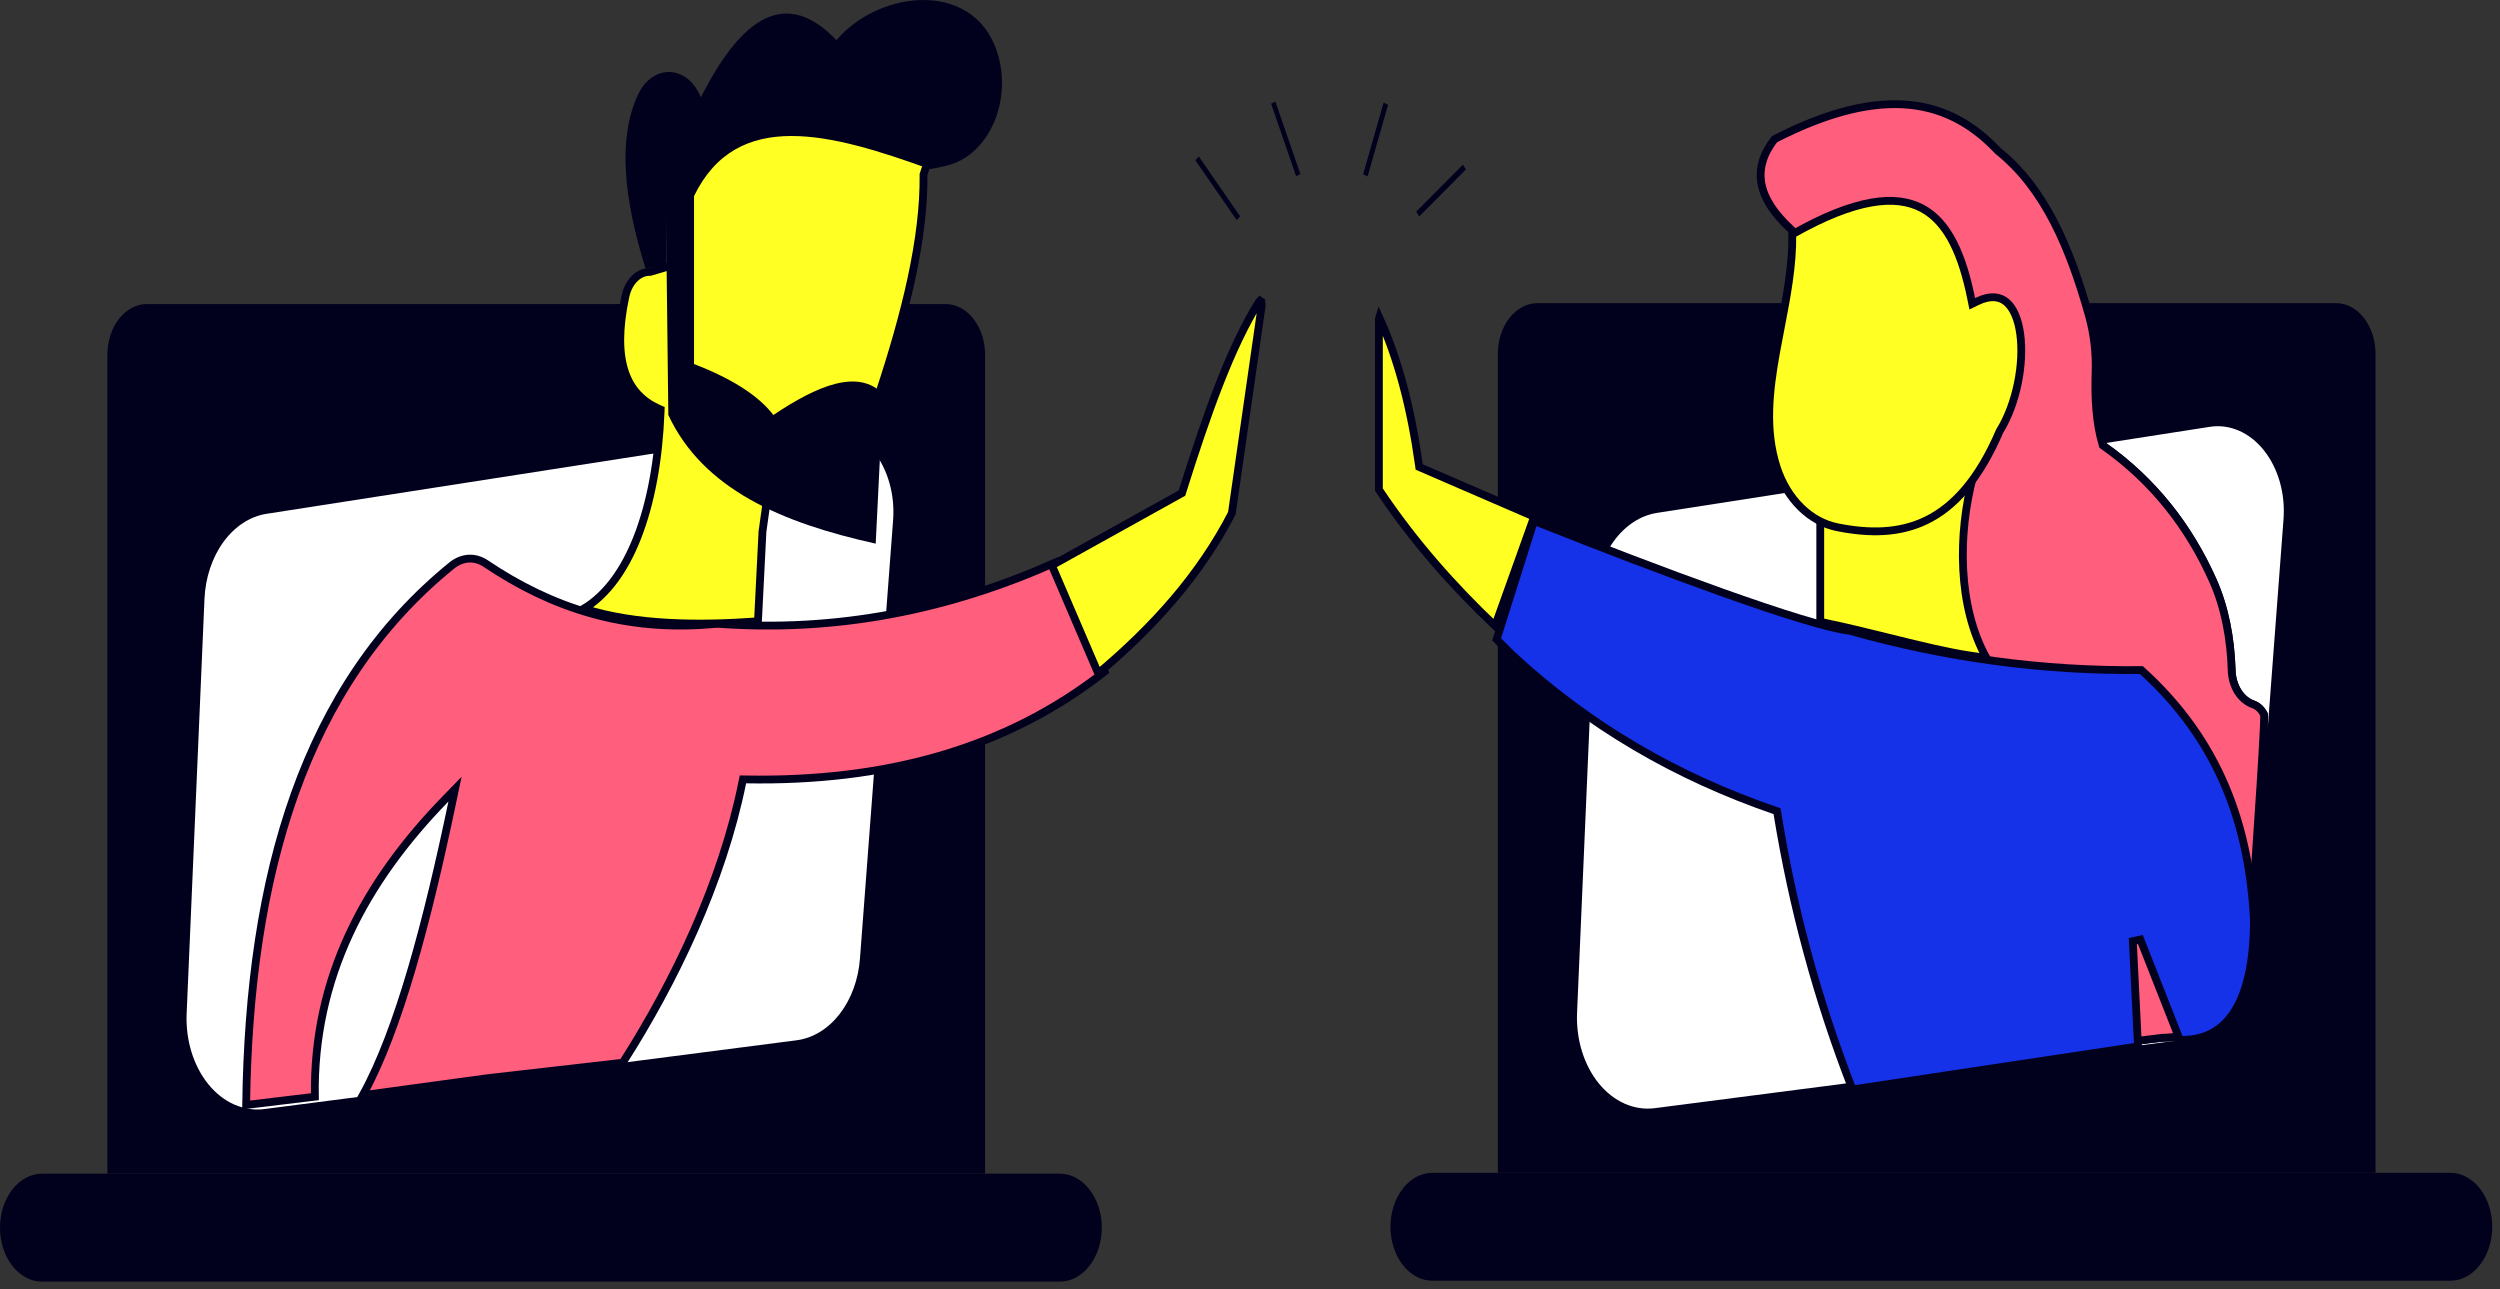 <svg width="320" height="165" viewBox="0 0 320 165" fill="none" xmlns="http://www.w3.org/2000/svg">
<rect x="0" y="0" width="320" height="165" fill="#333333" stroke="none"/>
<path d="M135.652 164.049H5.378C3.951 164.048 2.583 163.32 1.575 162.024C0.567 160.728 -7.19669e-08 158.971 0 157.139H0C0 155.307 0.567 153.55 1.575 152.254C2.584 150.959 3.951 150.231 5.378 150.231H135.652C137.078 150.231 138.446 150.959 139.455 152.254C140.464 153.55 141.031 155.307 141.031 157.139C141.031 158.971 140.464 160.729 139.455 162.024C138.446 163.32 137.078 164.048 135.652 164.049Z" fill="#02011D"/>
<path d="M13.744 150.231V45.407C13.744 43.686 14.277 42.035 15.224 40.819C16.172 39.602 17.457 38.918 18.797 38.918H121.04C122.38 38.919 123.664 39.603 124.611 40.819C125.558 42.036 126.091 43.686 126.091 45.407V150.231H13.744Z" fill="#02011D"/>
<path d="M34.123 65.767L104.882 54.747C106.138 54.551 107.413 54.72 108.612 55.242C109.811 55.763 110.903 56.623 111.809 57.759C112.714 58.895 113.41 60.278 113.844 61.805C114.278 63.332 114.44 64.965 114.318 66.583L110.075 122.708C109.872 125.384 108.954 127.887 107.477 129.791C106 131.695 104.055 132.884 101.973 133.155L33.834 141.96C32.533 142.126 31.22 141.93 29.985 141.383C28.749 140.836 27.62 139.953 26.675 138.793C25.73 137.632 24.992 136.223 24.512 134.662C24.031 133.101 23.819 131.424 23.89 129.748L26.173 76.668C26.292 73.941 27.153 71.355 28.606 69.362C30.06 67.369 32.012 66.096 34.123 65.767Z" fill="white"/>
<path d="M62.433 138.005L46.437 140.188C51.048 131.843 54.701 117.929 57.888 102.696L58.24 101.012L57.041 102.244C46.692 112.873 40.063 125.152 40.303 140.378L31.507 141.435C31.894 112.004 38.931 87.712 57.828 72.384C58.516 71.833 59.264 71.54 60.012 71.504C60.76 71.468 61.515 71.687 62.219 72.166L62.221 72.168C70.509 77.743 80.007 81.02 91.784 79.837C107.134 80.975 121.546 78.054 135.211 71.945L141.388 85.968C128.637 95.982 113.12 100.075 95.512 99.767L95.096 99.76L95.013 100.167C92.425 112.907 86.397 125.551 79.707 136.03L62.444 138.003L62.444 138.003L62.433 138.005Z" fill="#FF5F7D" stroke="#02011D"/>
<path d="M74.746 77.9C77.707 76.111 79.961 72.89 81.557 68.845C83.337 64.333 84.326 58.732 84.553 52.76L84.566 52.424L84.259 52.285C82.189 51.352 80.72 49.828 79.967 47.536C79.207 45.221 79.165 42.082 80.056 37.919L80.056 37.919C80.255 36.992 80.681 36.194 81.25 35.637C81.816 35.083 82.487 34.802 83.156 34.802L83.228 34.802L83.297 34.782L100.848 29.618L99.688 53.076L97.599 68.023L97.596 68.044L97.595 68.067L97.019 79.526C89.587 80.069 81.357 80.028 74.746 77.9Z" fill="#FFFF24" stroke="#02011D"/>
<path d="M118.236 22.259L118.211 22.337L118.212 22.418C118.286 30.613 115.912 40.123 112.596 50.169L100.446 62.805L86.943 51.732V21.927L99.682 14.116L119.559 18.186L118.236 22.259Z" fill="#FFFF24" stroke="#02011D"/>
<path d="M313.63 163.935H183.356C181.93 163.934 180.562 163.206 179.553 161.91C178.545 160.614 177.979 158.857 177.979 157.025C177.979 155.193 178.545 153.436 179.554 152.14C180.562 150.845 181.93 150.117 183.356 150.117H313.63C315.057 150.117 316.425 150.844 317.434 152.14C318.442 153.435 319.009 155.192 319.01 157.025C319.009 158.857 318.442 160.615 317.434 161.91C316.425 163.206 315.057 163.934 313.63 163.935Z" fill="#02011D"/>
<path d="M191.722 150.117V45.293C191.722 43.572 192.254 41.922 193.202 40.705C194.149 39.488 195.434 38.804 196.773 38.804H299.019C300.358 38.804 301.643 39.488 302.59 40.705C303.537 41.922 304.07 43.572 304.07 45.293V150.117H191.722Z" fill="#02011D"/>
<path d="M282.86 54.633L269.584 56.701C275.994 61.238 280.58 67.123 283.695 74.095C285.281 77.647 286.023 81.673 286.151 85.762C286.151 85.788 286.151 85.815 286.151 85.841C286.187 86.731 286.441 87.582 286.878 88.274C287.314 88.966 287.911 89.462 288.581 89.691C289.295 89.935 289.908 90.525 290.289 91.338C290.329 91.428 290.312 92.189 290.255 93.408L292.29 66.469C292.413 64.852 292.251 63.219 291.817 61.692C291.383 60.166 290.688 58.783 289.783 57.648C288.878 56.512 287.786 55.651 286.588 55.13C285.39 54.608 284.116 54.438 282.86 54.633Z" fill="white"/>
<path d="M264.313 134.685L239.587 61.368L212.101 65.649C209.991 65.978 208.038 67.251 206.585 69.244C205.131 71.237 204.27 73.823 204.152 76.55L201.864 129.634C201.792 131.311 202.004 132.987 202.485 134.548C202.966 136.109 203.704 137.518 204.648 138.679C205.593 139.839 206.722 140.722 207.958 141.269C209.193 141.816 210.507 142.012 211.807 141.846L279.955 133.026C281.782 132.793 283.511 131.851 284.911 130.326C283.062 132.152 280.408 133.225 276.725 133.335L264.313 134.685Z" fill="white"/>
<path d="M288.422 90.164L288.423 90.165C288.968 90.35 289.473 90.807 289.81 91.487C289.811 91.502 289.812 91.52 289.812 91.543C289.815 91.635 289.815 91.768 289.811 91.942C289.804 92.29 289.785 92.779 289.754 93.385L289.754 93.387C289.6 96.744 289.146 103.61 288.73 109.642C288.522 112.657 288.324 115.462 288.177 117.513C288.104 118.538 288.044 119.375 288.002 119.956L287.954 120.626L287.941 120.801L287.938 120.846L287.937 120.857L287.937 120.86L287.937 120.861C287.937 120.861 287.937 120.861 288.018 120.867L287.937 120.861L287.937 120.863C287.664 124.802 286.624 127.908 284.54 129.982C282.803 131.698 280.282 132.739 276.693 132.846L276.669 132.847L276.646 132.85L264.801 134.335L240.055 61.219L240.055 61.218L229.375 29.554L229.334 29.433L229.239 29.346C227.062 27.346 225.81 25.396 225.462 23.497C225.123 21.647 225.627 19.762 227.136 17.816C234.234 14.169 239.871 12.957 244.465 13.429C249.066 13.902 252.685 16.07 255.728 19.301L255.752 19.326L255.779 19.348C261.767 24.149 264.965 31.796 267.38 40.372C268.034 42.712 268.325 45.196 268.233 47.682L268.233 47.685C268.127 51.049 268.317 54.187 269.108 56.843L269.158 57.009L269.299 57.109C275.629 61.59 280.16 67.402 283.242 74.299L283.242 74.299C284.794 77.768 285.527 81.73 285.654 85.77V85.77V85.77V85.77V85.77V85.771V85.771V85.771V85.771V85.771V85.772V85.772V85.772V85.772V85.772V85.772V85.772V85.772V85.773V85.773V85.773V85.773V85.773V85.773V85.774V85.774V85.774V85.774V85.774V85.774V85.775V85.775V85.775V85.775V85.775V85.775V85.775V85.776V85.776V85.776V85.776V85.776V85.776V85.777V85.777V85.777V85.777V85.777V85.777V85.778V85.778V85.778V85.778V85.778V85.778V85.778V85.779V85.779V85.779V85.779V85.779V85.779V85.779V85.78V85.78V85.78V85.78V85.78V85.78V85.781V85.781V85.781V85.781V85.781V85.781V85.781V85.782V85.782V85.782V85.782V85.782V85.782V85.783V85.783V85.783V85.783V85.783V85.783V85.784V85.784V85.784V85.784V85.784V85.784V85.784V85.785V85.785V85.785V85.785V85.785V85.785V85.785V85.786V85.786V85.786V85.786V85.786V85.786V85.787V85.787V85.787V85.787V85.787V85.787V85.787V85.788V85.788V85.788V85.788V85.788V85.788V85.789V85.789V85.789V85.789V85.789V85.789V85.79V85.79V85.79V85.79V85.79V85.79V85.79V85.791V85.791V85.791V85.791V85.791V85.791V85.791V85.792V85.792V85.792V85.792V85.792V85.792V85.793V85.793V85.793V85.793V85.793V85.793V85.793V85.794V85.794V85.794V85.794V85.794V85.794V85.795V85.795V85.795V85.795V85.795V85.795V85.796V85.796V85.796V85.796V85.796V85.796V85.796V85.797V85.797V85.797V85.797V85.797V85.797V85.797V85.798V85.798V85.798V85.798V85.798V85.799V85.799V85.799V85.799V85.799V85.799V85.799V85.8V85.8V85.8V85.8V85.8V85.8V85.8V85.801V85.801V85.801V85.801V85.801V85.801V85.802V85.802V85.802V85.802V85.802V85.802V85.802V85.803V85.803V85.803V85.803V85.803V85.803V85.804V85.804V85.804V85.804V85.804V85.804V85.805V85.805V85.805V85.805V85.805V85.805V85.805V85.806V85.806V85.806V85.806V85.806V85.806V85.806V85.807V85.807V85.807V85.807V85.807V85.807V85.808V85.808V85.808V85.808V85.808V85.808V85.808V85.809V85.809V85.809V85.809V85.809V85.809V85.81V85.81V85.81V85.81V85.81V85.81V85.811V85.811V85.811V85.811V85.811V85.811V85.811V85.812V85.812V85.812V85.812V85.812V85.812V85.812V85.813V85.813V85.813V85.813V85.813V85.813V85.814V85.814V85.814V85.814V85.814V85.814V85.814V85.815V85.815V85.815V85.815V85.815V85.816V85.816V85.816V85.816V85.816V85.816V85.816V85.817V85.817V85.817V85.817V85.817V85.817V85.817V85.818V85.818V85.818V85.818V85.818V85.818V85.819V85.819V85.819V85.819V85.819V85.819V85.82V85.82V85.82V85.82V85.82V85.82V85.82V85.82V85.821V85.821V85.821V85.821V85.821V85.822V85.822V85.822V85.822V85.822V85.822V85.822V85.823V85.823V85.823V85.823V85.823V85.823V85.823V85.824V85.824V85.824V85.824V85.824V85.824V85.825V85.825V85.825V85.825V85.825V85.825V85.826V85.826V85.826V85.826V85.826V85.826V85.826V85.827V85.827V85.827V85.827V85.827V85.827V85.828V85.828V85.828V85.828V85.828V85.828V85.828V85.829V85.829V85.829V85.829V85.829V85.829V85.829V85.83V85.83V85.83V85.83V85.83V85.83V85.831V85.831V85.831V85.831V85.831V85.831V85.832V85.832V85.832V85.832V85.832V85.832V85.832V85.833V85.833V85.833V85.833V85.833V85.833V85.834V85.834V85.834V85.834V85.834V85.834V85.834V85.835V85.835V85.835V85.835V85.835V85.835V85.835V85.836V85.836V85.836V85.836V85.836V85.836V85.837V85.837V85.837V85.837V85.837V85.837V85.838V85.838V85.838V85.838V85.838V85.838V85.838V85.839V85.839V85.839V85.839V85.839V85.839V85.84V85.84V85.84V85.84V85.84V85.84V85.841V85.841V85.841V85.841V85.841V85.851L285.655 85.861C285.694 86.83 285.971 87.769 286.458 88.541C286.946 89.314 287.628 89.893 288.422 90.164Z" fill="#FF5F7D" stroke="#02011D"/>
<path d="M191.568 81.837L196.355 66.668L197.312 67.058L197.312 67.058L197.316 67.059C204.453 69.899 212.965 73.173 220.359 75.808C224.056 77.125 227.477 78.284 230.31 79.149C233.1 80.001 235.356 80.58 236.743 80.733C249.053 84.218 261.562 85.904 274.092 85.768C284.218 94.888 287.915 105.891 288.5 117.747C288.499 123.113 287.599 127.052 285.935 129.588C284.351 132.003 282.05 133.187 279.018 133.097L273.968 120.258L273.003 120.465L273.665 133.94L237.119 139.446C232.596 127.851 229.45 116.07 227.509 104.123L227.461 103.828L227.178 103.731C214.582 99.409 203.291 92.871 193.505 83.769L191.568 81.837Z" fill="#1632E8" stroke="#02011D"/>
<path d="M241.976 81.682C239.132 80.979 236.122 80.234 232.992 79.591V66.718L245.885 49.052L252.579 60.865C250.566 68.42 250.603 77.64 254.243 84.181C251.452 83.906 248.328 83.227 244.915 82.403C243.957 82.172 242.977 81.93 241.976 81.682Z" fill="#FFFF24" stroke="#02011D"/>
<path d="M252.32 38.249L252.448 38.882L253.029 38.599C254.772 37.751 255.985 37.955 256.829 38.671C257.726 39.432 258.335 40.872 258.59 42.756C259.099 46.508 258.15 51.618 255.972 55.162L255.953 55.193L255.939 55.226C253.274 61.431 250.088 64.872 246.61 66.581C243.129 68.29 239.269 68.307 235.168 67.485C231.754 66.799 228.742 63.954 227.393 59.728C225.895 55.03 226.43 50.127 227.341 45.066C227.521 44.07 227.715 43.066 227.91 42.057C228.681 38.077 229.467 34.015 229.415 29.995C237.549 25.373 242.681 24.884 246.021 26.662C249.418 28.471 251.206 32.747 252.32 38.249Z" fill="#FFFF24" stroke="#02011D"/>
<path d="M153 20.512L158.299 28.18L158.741 27.692L153.441 20.024L153 20.512Z" fill="#02011D"/>
<path d="M162.703 13.274L165.904 22.558L166.452 22.284L163.251 13L162.703 13.274Z" fill="#02011D"/>
<path d="M177.104 13.129L174.483 22.294L175.049 22.591L177.67 13.426L177.104 13.129Z" fill="#02011D"/>
<path d="M187.25 21.078L181.272 27.093L181.662 27.706L187.64 21.692L187.25 21.078Z" fill="#02011D"/>
<path d="M82.631 34.363C79.816 25.363 79.042 17.628 81.704 12.037C82.099 11.204 82.649 10.51 83.304 10.018C83.959 9.526 84.7 9.251 85.458 9.218C86.217 9.185 86.97 9.395 87.65 9.83C88.329 10.264 88.914 10.908 89.351 11.705C89.481 11.942 89.606 12.184 89.729 12.434C94.983 2.031 100.682 -1.571 107.059 5.142C112.729 -1.509 125.313 -2.673 127.867 7.464C129.362 13.391 126.408 19.625 121.68 21.052C120.8 21.313 119.909 21.51 119.012 21.643C106.395 17.077 94.341 13.764 88.834 25.1V46.594C93.939 48.57 97.171 50.752 98.992 53.121C104.782 49.24 109.886 47.207 113.035 50.434L112.09 69.586C100.185 66.952 90.025 62.687 85.546 53.123L85.319 33.674L85.245 27.403V33.929L82.631 34.363Z" fill="#02011D"/>
<path d="M161.16 38.611L161.16 38.611C161.215 38.522 161.263 38.503 161.272 38.501C161.274 38.5 161.276 38.5 161.276 38.5C161.276 38.5 161.277 38.5 161.279 38.5C161.281 38.501 161.291 38.503 161.309 38.515L161.596 38.106L161.309 38.515C161.347 38.542 161.408 38.61 161.452 38.737C161.495 38.861 161.511 39.011 161.492 39.158C161.492 39.158 161.492 39.159 161.492 39.16L157.678 65.688C153.626 73.576 147.657 80.23 140.567 86.186L134.638 72.369L151.118 63.211L151.293 63.114L151.353 62.924C154.483 52.966 157.514 44.432 161.16 38.611Z" fill="#FFFF24" stroke="#02011D"/>
<path d="M176.523 40.585C178.953 45.894 180.61 52.255 181.62 59.496L181.659 59.774L181.917 59.886L196.371 66.141L191.371 80.113C186.082 75.11 180.832 69.2 176.5 62.668V40.734C176.5 40.677 176.509 40.626 176.523 40.585Z" fill="#FFFF24" stroke="#02011D"/>
</svg>
